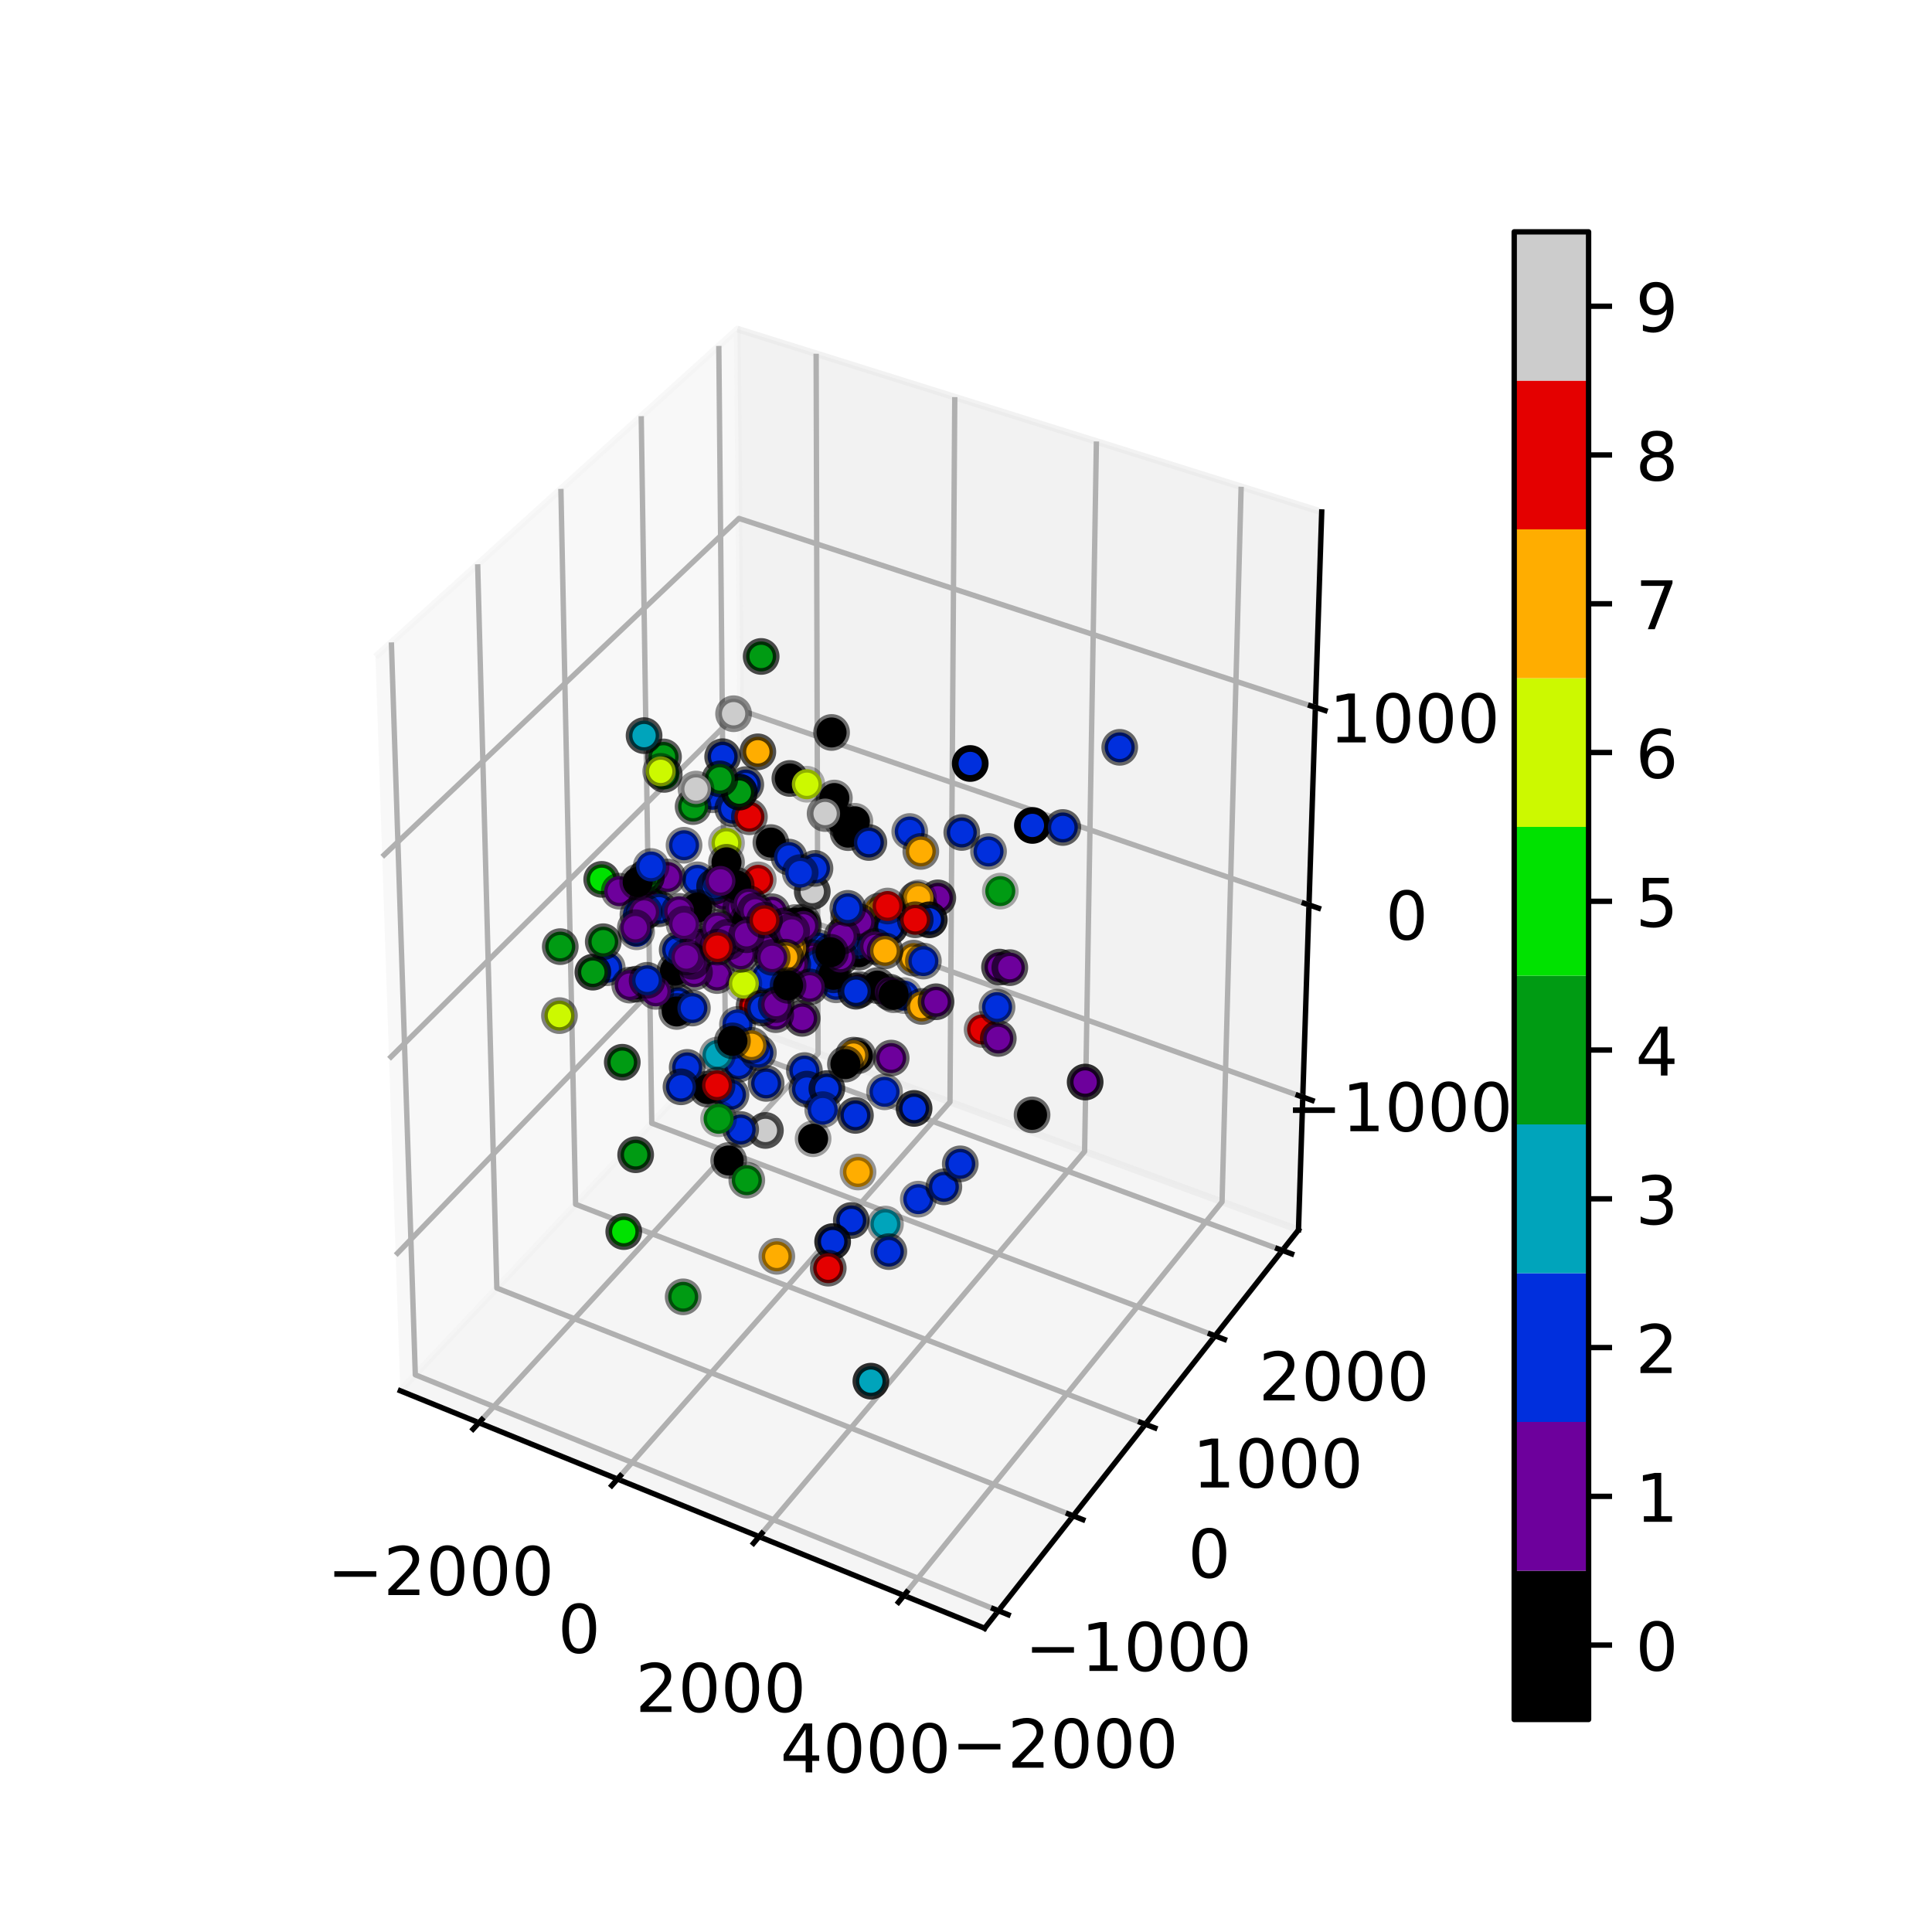 <?xml version="1.0" encoding="utf-8" standalone="no"?>
<!DOCTYPE svg PUBLIC "-//W3C//DTD SVG 1.1//EN"
  "http://www.w3.org/Graphics/SVG/1.1/DTD/svg11.dtd">
<!-- Created with matplotlib (https://matplotlib.org/) -->
<svg height="288pt" version="1.1" viewBox="0 0 288 288" width="288pt" xmlns="http://www.w3.org/2000/svg" xmlns:xlink="http://www.w3.org/1999/xlink">
 <defs>
  <style type="text/css">
*{stroke-linecap:butt;stroke-linejoin:round;}
  </style>
 </defs>
 <g id="figure_1">
  <g id="patch_1">
   <path d="M 0 288 
L 288 288 
L 288 0 
L 0 0 
z
" style="fill:#ffffff;"/>
  </g>
  <g id="patch_2">
   <path d="M 36 256.32 
L 214.56 256.32 
L 214.56 34.56 
L 36 34.56 
z
" style="fill:#ffffff;"/>
  </g>
  <g id="pane3d_1">
   <g id="patch_3">
    <path d="M 59.671 207.319 
L 110.776 152.948 
L 109.925 49.055 
L 55.971 97.906 
" style="fill:#f2f2f2;opacity:0.5;stroke:#f2f2f2;stroke-linejoin:miter;"/>
   </g>
  </g>
  <g id="pane3d_2">
   <g id="patch_4">
    <path d="M 110.776 152.948 
L 193.561 183.345 
L 197.024 76.319 
L 109.925 49.055 
" style="fill:#e6e6e6;opacity:0.5;stroke:#e6e6e6;stroke-linejoin:miter;"/>
   </g>
  </g>
  <g id="pane3d_3">
   <g id="patch_5">
    <path d="M 59.671 207.319 
L 146.772 242.721 
L 193.561 183.345 
L 110.776 152.948 
" style="fill:#ececec;opacity:0.5;stroke:#ececec;stroke-linejoin:miter;"/>
   </g>
  </g>
  <g id="axis3d_1">
   <g id="line2d_1">
    <path d="M 59.671 207.319 
L 146.772 242.721 
" style="fill:none;stroke:#000000;stroke-linecap:square;stroke-width:0.8;"/>
   </g>
   <g id="Line3DCollection_1">
    <path d="M 71.396 212.084 
L 121.952 157.052 
L 121.661 52.729 
" style="fill:none;stroke:#b0b0b0;stroke-width:0.8;"/>
    <path d="M 92.049 220.479 
L 141.614 164.271 
L 142.326 59.197 
" style="fill:none;stroke:#b0b0b0;stroke-width:0.8;"/>
    <path d="M 113.162 229.06 
L 161.682 171.64 
L 163.439 65.806 
" style="fill:none;stroke:#b0b0b0;stroke-width:0.8;"/>
    <path d="M 134.751 237.835 
L 182.168 179.162 
L 185.016 72.56 
" style="fill:none;stroke:#b0b0b0;stroke-width:0.8;"/>
   </g>
   <g id="xtick_1">
    <g id="line2d_2">
     <path d="M 71.831 211.61 
L 70.523 213.035 
" style="fill:none;stroke:#000000;stroke-linecap:square;stroke-width:0.8;"/>
    </g>
    <g id="text_1">
     <!-- −2000 -->
     <defs>
      <path d="M 10.594 35.5 
L 73.188 35.5 
L 73.188 27.203 
L 10.594 27.203 
z
" id="DejaVuSans-8722"/>
      <path d="M 19.188 8.297 
L 53.609 8.297 
L 53.609 0 
L 7.328 0 
L 7.328 8.297 
Q 12.938 14.109 22.625 23.891 
Q 32.328 33.688 34.812 36.531 
Q 39.547 41.844 41.422 45.531 
Q 43.312 49.219 43.312 52.781 
Q 43.312 58.594 39.234 62.25 
Q 35.156 65.922 28.609 65.922 
Q 23.969 65.922 18.812 64.312 
Q 13.672 62.703 7.812 59.422 
L 7.812 69.391 
Q 13.766 71.781 18.938 73 
Q 24.125 74.219 28.422 74.219 
Q 39.75 74.219 46.484 68.547 
Q 53.219 62.891 53.219 53.422 
Q 53.219 48.922 51.531 44.891 
Q 49.859 40.875 45.406 35.406 
Q 44.188 33.984 37.641 27.219 
Q 31.109 20.453 19.188 8.297 
z
" id="DejaVuSans-50"/>
      <path d="M 31.781 66.406 
Q 24.172 66.406 20.328 58.906 
Q 16.5 51.422 16.5 36.375 
Q 16.5 21.391 20.328 13.891 
Q 24.172 6.391 31.781 6.391 
Q 39.453 6.391 43.281 13.891 
Q 47.125 21.391 47.125 36.375 
Q 47.125 51.422 43.281 58.906 
Q 39.453 66.406 31.781 66.406 
z
M 31.781 74.219 
Q 44.047 74.219 50.516 64.516 
Q 56.984 54.828 56.984 36.375 
Q 56.984 17.969 50.516 8.266 
Q 44.047 -1.422 31.781 -1.422 
Q 19.531 -1.422 13.062 8.266 
Q 6.594 17.969 6.594 36.375 
Q 6.594 54.828 13.062 64.516 
Q 19.531 74.219 31.781 74.219 
z
" id="DejaVuSans-48"/>
     </defs>
     <g transform="translate(48.776 237.77)scale(0.1 -0.1)">
      <use xlink:href="#DejaVuSans-8722"/>
      <use x="83.789" xlink:href="#DejaVuSans-50"/>
      <use x="147.412" xlink:href="#DejaVuSans-48"/>
      <use x="211.035" xlink:href="#DejaVuSans-48"/>
      <use x="274.658" xlink:href="#DejaVuSans-48"/>
     </g>
    </g>
   </g>
   <g id="xtick_2">
    <g id="line2d_3">
     <path d="M 92.476 219.994 
L 91.192 221.45 
" style="fill:none;stroke:#000000;stroke-linecap:square;stroke-width:0.8;"/>
    </g>
    <g id="text_2">
     <!-- 0 -->
     <g transform="translate(83.159 246.388)scale(0.1 -0.1)">
      <use xlink:href="#DejaVuSans-48"/>
     </g>
    </g>
   </g>
   <g id="xtick_3">
    <g id="line2d_4">
     <path d="M 113.581 228.564 
L 112.323 230.053 
" style="fill:none;stroke:#000000;stroke-linecap:square;stroke-width:0.8;"/>
    </g>
    <g id="text_3">
     <!-- 2000 -->
     <g transform="translate(94.727 255.199)scale(0.1 -0.1)">
      <use xlink:href="#DejaVuSans-50"/>
      <use x="63.623" xlink:href="#DejaVuSans-48"/>
      <use x="127.246" xlink:href="#DejaVuSans-48"/>
      <use x="190.869" xlink:href="#DejaVuSans-48"/>
     </g>
    </g>
   </g>
   <g id="xtick_4">
    <g id="line2d_5">
     <path d="M 135.161 237.328 
L 133.93 238.851 
" style="fill:none;stroke:#000000;stroke-linecap:square;stroke-width:0.8;"/>
    </g>
    <g id="text_4">
     <!-- 4000 -->
     <defs>
      <path d="M 37.797 64.312 
L 12.891 25.391 
L 37.797 25.391 
z
M 35.203 72.906 
L 47.609 72.906 
L 47.609 25.391 
L 58.016 25.391 
L 58.016 17.188 
L 47.609 17.188 
L 47.609 0 
L 37.797 0 
L 37.797 17.188 
L 4.891 17.188 
L 4.891 26.703 
z
" id="DejaVuSans-52"/>
     </defs>
     <g transform="translate(116.316 264.21)scale(0.1 -0.1)">
      <use xlink:href="#DejaVuSans-52"/>
      <use x="63.623" xlink:href="#DejaVuSans-48"/>
      <use x="127.246" xlink:href="#DejaVuSans-48"/>
      <use x="190.869" xlink:href="#DejaVuSans-48"/>
     </g>
    </g>
   </g>
  </g>
  <g id="axis3d_2">
   <g id="line2d_6">
    <path d="M 193.561 183.345 
L 146.772 242.721 
" style="fill:none;stroke:#000000;stroke-linecap:square;stroke-width:0.8;"/>
   </g>
   <g id="Line3DCollection_2">
    <path d="M 58.342 95.759 
L 61.909 204.938 
L 148.827 240.112 
" style="fill:none;stroke:#b0b0b0;stroke-width:0.8;"/>
    <path d="M 71.205 84.112 
L 74.061 192.01 
L 159.978 225.962 
" style="fill:none;stroke:#b0b0b0;stroke-width:0.8;"/>
    <path d="M 83.612 72.879 
L 85.803 179.517 
L 170.736 212.31 
" style="fill:none;stroke:#b0b0b0;stroke-width:0.8;"/>
    <path d="M 95.587 62.037 
L 97.156 167.438 
L 181.122 199.13 
" style="fill:none;stroke:#b0b0b0;stroke-width:0.8;"/>
    <path d="M 107.152 51.566 
L 108.14 155.753 
L 191.155 186.398 
" style="fill:none;stroke:#b0b0b0;stroke-width:0.8;"/>
   </g>
   <g id="xtick_5">
    <g id="line2d_7">
     <path d="M 148.1 239.818 
L 150.284 240.702 
" style="fill:none;stroke:#000000;stroke-linecap:square;stroke-width:0.8;"/>
    </g>
    <g id="text_5">
     <!-- −2000 -->
     <g transform="translate(141.814 263.507)scale(0.1 -0.1)">
      <use xlink:href="#DejaVuSans-8722"/>
      <use x="83.789" xlink:href="#DejaVuSans-50"/>
      <use x="147.412" xlink:href="#DejaVuSans-48"/>
      <use x="211.035" xlink:href="#DejaVuSans-48"/>
      <use x="274.658" xlink:href="#DejaVuSans-48"/>
     </g>
    </g>
   </g>
   <g id="xtick_6">
    <g id="line2d_8">
     <path d="M 159.26 225.678 
L 161.417 226.53 
" style="fill:none;stroke:#000000;stroke-linecap:square;stroke-width:0.8;"/>
    </g>
    <g id="text_6">
     <!-- −1000 -->
     <defs>
      <path d="M 12.406 8.297 
L 28.516 8.297 
L 28.516 63.922 
L 10.984 60.406 
L 10.984 69.391 
L 28.422 72.906 
L 38.281 72.906 
L 38.281 8.297 
L 54.391 8.297 
L 54.391 0 
L 12.406 0 
z
" id="DejaVuSans-49"/>
     </defs>
     <g transform="translate(152.779 249.085)scale(0.1 -0.1)">
      <use xlink:href="#DejaVuSans-8722"/>
      <use x="83.789" xlink:href="#DejaVuSans-49"/>
      <use x="147.412" xlink:href="#DejaVuSans-48"/>
      <use x="211.035" xlink:href="#DejaVuSans-48"/>
      <use x="274.658" xlink:href="#DejaVuSans-48"/>
     </g>
    </g>
   </g>
   <g id="xtick_7">
    <g id="line2d_9">
     <path d="M 170.026 212.035 
L 172.157 212.858 
" style="fill:none;stroke:#000000;stroke-linecap:square;stroke-width:0.8;"/>
    </g>
    <g id="text_7">
     <!-- 0 -->
     <g transform="translate(177.092 235.17)scale(0.1 -0.1)">
      <use xlink:href="#DejaVuSans-48"/>
     </g>
    </g>
   </g>
   <g id="xtick_8">
    <g id="line2d_10">
     <path d="M 180.421 198.865 
L 182.526 199.659 
" style="fill:none;stroke:#000000;stroke-linecap:square;stroke-width:0.8;"/>
    </g>
    <g id="text_8">
     <!-- 1000 -->
     <g transform="translate(177.761 221.736)scale(0.1 -0.1)">
      <use xlink:href="#DejaVuSans-49"/>
      <use x="63.623" xlink:href="#DejaVuSans-48"/>
      <use x="127.246" xlink:href="#DejaVuSans-48"/>
      <use x="190.869" xlink:href="#DejaVuSans-48"/>
     </g>
    </g>
   </g>
   <g id="xtick_9">
    <g id="line2d_11">
     <path d="M 190.462 186.142 
L 192.542 186.91 
" style="fill:none;stroke:#000000;stroke-linecap:square;stroke-width:0.8;"/>
    </g>
    <g id="text_9">
     <!-- 2000 -->
     <g transform="translate(187.627 208.759)scale(0.1 -0.1)">
      <use xlink:href="#DejaVuSans-50"/>
      <use x="63.623" xlink:href="#DejaVuSans-48"/>
      <use x="127.246" xlink:href="#DejaVuSans-48"/>
      <use x="190.869" xlink:href="#DejaVuSans-48"/>
     </g>
    </g>
   </g>
  </g>
  <g id="axis3d_3">
   <g id="line2d_12">
    <path d="M 193.561 183.345 
L 197.024 76.319 
" style="fill:none;stroke:#000000;stroke-linecap:square;stroke-width:0.8;"/>
   </g>
   <g id="Line3DCollection_3">
    <path d="M 194.202 163.535 
L 110.618 133.684 
L 58.987 187.096 
" style="fill:none;stroke:#b0b0b0;stroke-width:0.8;"/>
    <path d="M 195.129 134.893 
L 110.39 105.859 
L 57.997 157.833 
" style="fill:none;stroke:#b0b0b0;stroke-width:0.8;"/>
    <path d="M 196.082 105.441 
L 110.156 77.28 
L 56.979 127.715 
" style="fill:none;stroke:#b0b0b0;stroke-width:0.8;"/>
   </g>
   <g id="xtick_10">
    <g id="line2d_13">
     <path d="M 193.504 163.286 
L 195.599 164.034 
" style="fill:none;stroke:#000000;stroke-linecap:square;stroke-width:0.8;"/>
    </g>
    <g id="text_10">
     <!-- −1000 -->
     <g transform="translate(191.675 168.627)scale(0.1 -0.1)">
      <use xlink:href="#DejaVuSans-8722"/>
      <use x="83.789" xlink:href="#DejaVuSans-49"/>
      <use x="147.412" xlink:href="#DejaVuSans-48"/>
      <use x="211.035" xlink:href="#DejaVuSans-48"/>
      <use x="274.658" xlink:href="#DejaVuSans-48"/>
     </g>
    </g>
   </g>
   <g id="xtick_11">
    <g id="line2d_14">
     <path d="M 194.421 134.651 
L 196.546 135.379 
" style="fill:none;stroke:#000000;stroke-linecap:square;stroke-width:0.8;"/>
    </g>
    <g id="text_11">
     <!-- 0 -->
     <g transform="translate(206.532 140.052)scale(0.1 -0.1)">
      <use xlink:href="#DejaVuSans-48"/>
     </g>
    </g>
   </g>
   <g id="xtick_12">
    <g id="line2d_15">
     <path d="M 195.364 105.206 
L 197.519 105.912 
" style="fill:none;stroke:#000000;stroke-linecap:square;stroke-width:0.8;"/>
    </g>
    <g id="text_12">
     <!-- 1000 -->
     <g transform="translate(198.143 110.672)scale(0.1 -0.1)">
      <use xlink:href="#DejaVuSans-49"/>
      <use x="63.623" xlink:href="#DejaVuSans-48"/>
      <use x="127.246" xlink:href="#DejaVuSans-48"/>
      <use x="190.869" xlink:href="#DejaVuSans-48"/>
     </g>
    </g>
   </g>
  </g>
  <g id="axes_1">
   <g id="Path3DCollection_1">
    <defs>
     <path d="M 0 2.236 
C 0.593 2.236 1.162 2 1.581 1.581 
C 2 1.162 2.236 0.593 2.236 0 
C 2.236 -0.593 2 -1.162 1.581 -1.581 
C 1.162 -2 0.593 -2.236 0 -2.236 
C -0.593 -2.236 -1.162 -2 -1.581 -1.581 
C -2 -1.162 -2.236 -0.593 -2.236 0 
C -2.236 0.593 -2 1.162 -1.581 1.581 
C -1.162 2 -0.593 2.236 0 2.236 
z
" id="C0_0_bab36d3954"/>
    </defs>
    <g clip-path="url(#p48685fbf05)">
     <use style="fill:#6d009c;stroke:#000000;stroke-opacity:0.536;" x="109.7" xlink:href="#C0_0_bab36d3954" y="140.026"/>
    </g>
    <g clip-path="url(#p48685fbf05)">
     <use style="fill:#002fdd;stroke:#000000;stroke-opacity:0.59;" x="101.078" xlink:href="#C0_0_bab36d3954" y="149.429"/>
    </g>
    <g clip-path="url(#p48685fbf05)">
     <use style="fill:#002fdd;stroke:#000000;stroke-opacity:0.467;" x="115.61" xlink:href="#C0_0_bab36d3954" y="138.383"/>
    </g>
    <g clip-path="url(#p48685fbf05)">
     <use style="fill:#002fdd;stroke:#000000;stroke-opacity:0.471;" x="106.219" xlink:href="#C0_0_bab36d3954" y="118.473"/>
    </g>
    <g clip-path="url(#p48685fbf05)">
     <use style="stroke:#000000;stroke-opacity:0.534;" x="119.679" xlink:href="#C0_0_bab36d3954" y="137.472"/>
    </g>
    <g clip-path="url(#p48685fbf05)">
     <use style="fill:#e40000;stroke:#000000;stroke-opacity:0.413;" x="113.03" xlink:href="#C0_0_bab36d3954" y="131.159"/>
    </g>
    <g clip-path="url(#p48685fbf05)">
     <use style="fill:#6d009c;stroke:#000000;stroke-opacity:0.691;" x="148.997" xlink:href="#C0_0_bab36d3954" y="144.164"/>
    </g>
    <g clip-path="url(#p48685fbf05)">
     <use style="fill:#002fdd;stroke:#000000;stroke-opacity:0.55;" x="110.121" xlink:href="#C0_0_bab36d3954" y="158.645"/>
    </g>
    <g clip-path="url(#p48685fbf05)">
     <use style="fill:#00e200;stroke:#000000;stroke-opacity:0.682;" x="89.694" xlink:href="#C0_0_bab36d3954" y="131.086"/>
    </g>
    <g clip-path="url(#p48685fbf05)">
     <use style="fill:#cccccc;stroke:#000000;stroke-opacity:0.44;" x="109.354" xlink:href="#C0_0_bab36d3954" y="106.395"/>
    </g>
    <g clip-path="url(#p48685fbf05)">
     <use style="fill:#002fdd;stroke:#000000;stroke-opacity:0.423;" x="94.897" xlink:href="#C0_0_bab36d3954" y="138.902"/>
    </g>
    <g clip-path="url(#p48685fbf05)">
     <use style="fill:#002fdd;stroke:#000000;stroke-opacity:0.46;" x="103.965" xlink:href="#C0_0_bab36d3954" y="131.153"/>
    </g>
    <g clip-path="url(#p48685fbf05)">
     <use style="stroke:#000000;stroke-opacity:0.54;" x="127.885" xlink:href="#C0_0_bab36d3954" y="157.371"/>
    </g>
    <g clip-path="url(#p48685fbf05)">
     <use style="fill:#cccccc;stroke:#000000;stroke-opacity:0.671;" x="114.098" xlink:href="#C0_0_bab36d3954" y="168.513"/>
    </g>
    <g clip-path="url(#p48685fbf05)">
     <use style="fill:#002fdd;stroke:#000000;stroke-opacity:0.567;" x="114.208" xlink:href="#C0_0_bab36d3954" y="161.5"/>
    </g>
    <g clip-path="url(#p48685fbf05)">
     <use style="fill:#009b13;stroke:#000000;stroke-opacity:0.628;" x="98.909" xlink:href="#C0_0_bab36d3954" y="112.833"/>
    </g>
    <g clip-path="url(#p48685fbf05)">
     <use style="fill:#002fdd;stroke:#000000;stroke-opacity:0.465;" x="116.058" xlink:href="#C0_0_bab36d3954" y="146.322"/>
    </g>
    <g clip-path="url(#p48685fbf05)">
     <use style="stroke:#000000;stroke-opacity:0.49;" x="118.537" xlink:href="#C0_0_bab36d3954" y="137.523"/>
    </g>
    <g clip-path="url(#p48685fbf05)">
     <use style="fill:#6d009c;stroke:#000000;stroke-opacity:0.53;" x="106.897" xlink:href="#C0_0_bab36d3954" y="145.427"/>
    </g>
    <g clip-path="url(#p48685fbf05)">
     <use style="fill:#6d009c;stroke:#000000;stroke-opacity:0.527;" x="116.035" xlink:href="#C0_0_bab36d3954" y="140.141"/>
    </g>
    <g clip-path="url(#p48685fbf05)">
     <use style="stroke:#000000;stroke-opacity:0.516;" x="108.623" xlink:href="#C0_0_bab36d3954" y="172.99"/>
    </g>
    <g clip-path="url(#p48685fbf05)">
     <use style="fill:#002fdd;stroke:#000000;stroke-opacity:0.574;" x="109.231" xlink:href="#C0_0_bab36d3954" y="120.541"/>
    </g>
    <g clip-path="url(#p48685fbf05)">
     <use style="fill:#6d009c;stroke:#000000;stroke-opacity:0.686;" x="139.799" xlink:href="#C0_0_bab36d3954" y="133.842"/>
    </g>
    <g clip-path="url(#p48685fbf05)">
     <use style="fill:#cccccc;stroke:#000000;stroke-opacity:0.711;" x="121.083" xlink:href="#C0_0_bab36d3954" y="132.903"/>
    </g>
    <g clip-path="url(#p48685fbf05)">
     <use style="stroke:#000000;stroke-opacity:0.593;" x="105.457" xlink:href="#C0_0_bab36d3954" y="162.344"/>
    </g>
    <g clip-path="url(#p48685fbf05)">
     <use style="fill:#00a4bb;stroke:#000000;stroke-opacity:0.393;" x="106.957" xlink:href="#C0_0_bab36d3954" y="157.266"/>
    </g>
    <g clip-path="url(#p48685fbf05)">
     <use style="fill:#009b13;stroke:#000000;stroke-opacity:0.588;" x="96.832" xlink:href="#C0_0_bab36d3954" y="134.177"/>
    </g>
    <g clip-path="url(#p48685fbf05)">
     <use style="fill:#009b13;stroke:#000000;stroke-opacity:0.711;" x="94.757" xlink:href="#C0_0_bab36d3954" y="172.135"/>
    </g>
    <g clip-path="url(#p48685fbf05)">
     <use style="fill:#002fdd;stroke:#000000;stroke-opacity:0.492;" x="121.919" xlink:href="#C0_0_bab36d3954" y="141.238"/>
    </g>
    <g clip-path="url(#p48685fbf05)">
     <use style="fill:#009b13;stroke:#000000;stroke-opacity:0.651;" x="99.014" xlink:href="#C0_0_bab36d3954" y="115.438"/>
    </g>
    <g clip-path="url(#p48685fbf05)">
     <use style="fill:#ffad00;stroke:#000000;stroke-opacity:0.547;" x="131.046" xlink:href="#C0_0_bab36d3954" y="135.811"/>
    </g>
    <g clip-path="url(#p48685fbf05)">
     <use style="fill:#002fdd;stroke:#000000;stroke-opacity:0.553;" x="108.967" xlink:href="#C0_0_bab36d3954" y="163.177"/>
    </g>
    <g clip-path="url(#p48685fbf05)">
     <use style="fill:#cccccc;stroke:#000000;stroke-opacity:0.409;" x="107.412" xlink:href="#C0_0_bab36d3954" y="138.635"/>
    </g>
    <g clip-path="url(#p48685fbf05)">
     <use style="stroke:#000000;stroke-opacity:0.603;" x="126.178" xlink:href="#C0_0_bab36d3954" y="138.824"/>
    </g>
    <g clip-path="url(#p48685fbf05)">
     <use style="fill:#6d009c;stroke:#000000;stroke-opacity:0.525;" x="107.908" xlink:href="#C0_0_bab36d3954" y="133.354"/>
    </g>
    <g clip-path="url(#p48685fbf05)">
     <use style="fill:#6d009c;stroke:#000000;stroke-opacity:0.577;" x="132.845" xlink:href="#C0_0_bab36d3954" y="157.728"/>
    </g>
    <g clip-path="url(#p48685fbf05)">
     <use style="fill:#ffad00;stroke:#000000;stroke-opacity:0.599;" x="136.583" xlink:href="#C0_0_bab36d3954" y="134.092"/>
    </g>
    <g clip-path="url(#p48685fbf05)">
     <use style="fill:#e40000;stroke:#000000;stroke-opacity:0.588;" x="112.417" xlink:href="#C0_0_bab36d3954" y="149.911"/>
    </g>
    <g clip-path="url(#p48685fbf05)">
     <use style="fill:#002fdd;stroke:#000000;stroke-opacity:0.37;" x="134.776" xlink:href="#C0_0_bab36d3954" y="148.41"/>
    </g>
    <g clip-path="url(#p48685fbf05)">
     <use style="fill:#e40000;stroke:#000000;stroke-opacity:0.447;" x="146.404" xlink:href="#C0_0_bab36d3954" y="153.46"/>
    </g>
    <g clip-path="url(#p48685fbf05)">
     <use style="fill:#6d009c;stroke:#000000;stroke-opacity:0.577;" x="121.045" xlink:href="#C0_0_bab36d3954" y="142.762"/>
    </g>
    <g clip-path="url(#p48685fbf05)">
     <use style="fill:#6d009c;stroke:#000000;stroke-opacity:0.535;" x="110.424" xlink:href="#C0_0_bab36d3954" y="135.357"/>
    </g>
    <g clip-path="url(#p48685fbf05)">
     <use style="fill:#002fdd;stroke:#000000;stroke-opacity:0.518;" x="122.089" xlink:href="#C0_0_bab36d3954" y="163.295"/>
    </g>
    <g clip-path="url(#p48685fbf05)">
     <use style="fill:#6d009c;stroke:#000000;stroke-opacity:0.537;" x="121.034" xlink:href="#C0_0_bab36d3954" y="144.643"/>
    </g>
    <g clip-path="url(#p48685fbf05)">
     <use style="fill:#6d009c;stroke:#000000;stroke-opacity:0.647;" x="119.58" xlink:href="#C0_0_bab36d3954" y="151.803"/>
    </g>
    <g clip-path="url(#p48685fbf05)">
     <use style="fill:#002fdd;stroke:#000000;stroke-opacity:0.677;" x="106.524" xlink:href="#C0_0_bab36d3954" y="132.134"/>
    </g>
    <g clip-path="url(#p48685fbf05)">
     <use style="fill:#6d009c;stroke:#000000;stroke-opacity:0.577;" x="128.09" xlink:href="#C0_0_bab36d3954" y="147.509"/>
    </g>
    <g clip-path="url(#p48685fbf05)">
     <use style="fill:#6d009c;stroke:#000000;stroke-opacity:0.549;" x="115.641" xlink:href="#C0_0_bab36d3954" y="151.256"/>
    </g>
    <g clip-path="url(#p48685fbf05)">
     <use style="fill:#00e200;stroke:#000000;stroke-opacity:0.726;" x="92.983" xlink:href="#C0_0_bab36d3954" y="183.591"/>
    </g>
    <g clip-path="url(#p48685fbf05)">
     <use style="stroke:#000000;stroke-opacity:0.486;" x="111.379" xlink:href="#C0_0_bab36d3954" y="137.308"/>
    </g>
    <g clip-path="url(#p48685fbf05)">
     <use style="fill:#6d009c;stroke:#000000;stroke-opacity:0.484;" x="92.311" xlink:href="#C0_0_bab36d3954" y="132.846"/>
    </g>
    <g clip-path="url(#p48685fbf05)">
     <use style="fill:#e40000;stroke:#000000;stroke-opacity:0.542;" x="111.713" xlink:href="#C0_0_bab36d3954" y="121.756"/>
    </g>
    <g clip-path="url(#p48685fbf05)">
     <use style="fill:#002fdd;stroke:#000000;stroke-opacity:0.682;" x="126.902" xlink:href="#C0_0_bab36d3954" y="181.936"/>
    </g>
    <g clip-path="url(#p48685fbf05)">
     <use style="fill:#002fdd;stroke:#000000;stroke-opacity:0.473;" x="90.522" xlink:href="#C0_0_bab36d3954" y="144.257"/>
    </g>
    <g clip-path="url(#p48685fbf05)">
     <use style="stroke:#000000;stroke-opacity:0.507;" x="100.881" xlink:href="#C0_0_bab36d3954" y="150.778"/>
    </g>
    <g clip-path="url(#p48685fbf05)">
     <use style="fill:#6d009c;stroke:#000000;stroke-opacity:0.573;" x="123.938" xlink:href="#C0_0_bab36d3954" y="145.104"/>
    </g>
    <g clip-path="url(#p48685fbf05)">
     <use style="stroke:#000000;stroke-opacity:0.591;" x="109.74" xlink:href="#C0_0_bab36d3954" y="131.957"/>
    </g>
    <g clip-path="url(#p48685fbf05)">
     <use style="fill:#ffad00;stroke:#000000;stroke-opacity:0.548;" x="137.409" xlink:href="#C0_0_bab36d3954" y="150.03"/>
    </g>
    <g clip-path="url(#p48685fbf05)">
     <use style="fill:#002fdd;stroke:#000000;stroke-opacity:0.548;" x="119.909" xlink:href="#C0_0_bab36d3954" y="159.588"/>
    </g>
    <g clip-path="url(#p48685fbf05)">
     <use style="fill:#ffad00;stroke:#000000;stroke-opacity:0.535;" x="126.505" xlink:href="#C0_0_bab36d3954" y="136.775"/>
    </g>
    <g clip-path="url(#p48685fbf05)">
     <use style="stroke:#000000;stroke-opacity:0.573;" x="130.782" xlink:href="#C0_0_bab36d3954" y="146.92"/>
    </g>
    <g clip-path="url(#p48685fbf05)">
     <use style="fill:#ccf900;stroke:#000000;stroke-opacity:0.335;" x="108.299" xlink:href="#C0_0_bab36d3954" y="125.667"/>
    </g>
    <g clip-path="url(#p48685fbf05)">
     <use style="stroke:#000000;stroke-opacity:0.567;" x="100.615" xlink:href="#C0_0_bab36d3954" y="144.687"/>
    </g>
    <g clip-path="url(#p48685fbf05)">
     <use style="fill:#002fdd;stroke:#000000;stroke-opacity:0.678;" x="107.725" xlink:href="#C0_0_bab36d3954" y="112.799"/>
    </g>
    <g clip-path="url(#p48685fbf05)">
     <use style="stroke:#000000;stroke-opacity:0.566;" x="114.917" xlink:href="#C0_0_bab36d3954" y="125.602"/>
    </g>
    <g clip-path="url(#p48685fbf05)">
     <use style="fill:#6d009c;stroke:#000000;stroke-opacity:0.574;" x="115.078" xlink:href="#C0_0_bab36d3954" y="135.909"/>
    </g>
    <g clip-path="url(#p48685fbf05)">
     <use style="fill:#002fdd;stroke:#000000;stroke-opacity:0.557;" x="126.512" xlink:href="#C0_0_bab36d3954" y="123.389"/>
    </g>
    <g clip-path="url(#p48685fbf05)">
     <use style="fill:#ffad00;stroke:#000000;stroke-opacity:0.618;" x="137.157" xlink:href="#C0_0_bab36d3954" y="135.438"/>
    </g>
    <g clip-path="url(#p48685fbf05)">
     <use style="fill:#002fdd;stroke:#000000;stroke-opacity:0.582;" x="100.946" xlink:href="#C0_0_bab36d3954" y="141.587"/>
    </g>
    <g clip-path="url(#p48685fbf05)">
     <use style="stroke:#000000;stroke-opacity:0.548;" x="116.59" xlink:href="#C0_0_bab36d3954" y="147.057"/>
    </g>
    <g clip-path="url(#p48685fbf05)">
     <use style="fill:#009b13;stroke:#000000;stroke-opacity:0.321;" x="149.113" xlink:href="#C0_0_bab36d3954" y="132.837"/>
    </g>
    <g clip-path="url(#p48685fbf05)">
     <use style="fill:#6d009c;stroke:#000000;stroke-opacity:0.671;" x="139.54" xlink:href="#C0_0_bab36d3954" y="149.329"/>
    </g>
    <g clip-path="url(#p48685fbf05)">
     <use style="stroke:#000000;stroke-opacity:0.548;" x="123.961" xlink:href="#C0_0_bab36d3954" y="109.187"/>
    </g>
    <g clip-path="url(#p48685fbf05)">
     <use style="fill:#009b13;stroke:#000000;stroke-opacity:0.604;" x="83.519" xlink:href="#C0_0_bab36d3954" y="141.113"/>
    </g>
    <g clip-path="url(#p48685fbf05)">
     <use style="fill:#6d009c;stroke:#000000;stroke-opacity:0.564;" x="116.205" xlink:href="#C0_0_bab36d3954" y="140.841"/>
    </g>
    <g clip-path="url(#p48685fbf05)">
     <use style="fill:#002fdd;stroke:#000000;stroke-opacity:0.496;" x="114.342" xlink:href="#C0_0_bab36d3954" y="145.64"/>
    </g>
    <g clip-path="url(#p48685fbf05)">
     <use style="fill:#6d009c;stroke:#000000;stroke-opacity:0.489;" x="104.015" xlink:href="#C0_0_bab36d3954" y="140.675"/>
    </g>
    <g clip-path="url(#p48685fbf05)">
     <use style="fill:#002fdd;stroke:#000000;stroke-opacity:0.479;" x="147.357" xlink:href="#C0_0_bab36d3954" y="126.93"/>
    </g>
    <g clip-path="url(#p48685fbf05)">
     <use style="stroke:#000000;stroke-opacity:0.517;" x="103.937" xlink:href="#C0_0_bab36d3954" y="135.291"/>
    </g>
    <g clip-path="url(#p48685fbf05)">
     <use style="fill:#6d009c;stroke:#000000;stroke-opacity:0.606;" x="132.641" xlink:href="#C0_0_bab36d3954" y="147.909"/>
    </g>
    <g clip-path="url(#p48685fbf05)">
     <use style="fill:#002fdd;stroke:#000000;" x="153.899" xlink:href="#C0_0_bab36d3954" y="123.046"/>
    </g>
    <g clip-path="url(#p48685fbf05)">
     <use style="fill:#6d009c;stroke:#000000;stroke-opacity:0.582;" x="118.493" xlink:href="#C0_0_bab36d3954" y="143.867"/>
    </g>
    <g clip-path="url(#p48685fbf05)">
     <use style="fill:#6d009c;stroke:#000000;stroke-opacity:0.489;" x="112.397" xlink:href="#C0_0_bab36d3954" y="139.677"/>
    </g>
    <g clip-path="url(#p48685fbf05)">
     <use style="fill:#002fdd;stroke:#000000;stroke-opacity:0.562;" x="120.292" xlink:href="#C0_0_bab36d3954" y="162.352"/>
    </g>
    <g clip-path="url(#p48685fbf05)">
     <use style="fill:#002fdd;stroke:#000000;stroke-opacity:0.706;" x="123.261" xlink:href="#C0_0_bab36d3954" y="162.27"/>
    </g>
    <g clip-path="url(#p48685fbf05)">
     <use style="fill:#6d009c;stroke:#000000;stroke-opacity:0.609;" x="148.813" xlink:href="#C0_0_bab36d3954" y="154.803"/>
    </g>
    <g clip-path="url(#p48685fbf05)">
     <use style="fill:#ffad00;stroke:#000000;stroke-opacity:0.447;" x="115.799" xlink:href="#C0_0_bab36d3954" y="187.277"/>
    </g>
    <g clip-path="url(#p48685fbf05)">
     <use style="fill:#002fdd;stroke:#000000;stroke-opacity:0.612;" x="158.433" xlink:href="#C0_0_bab36d3954" y="123.353"/>
    </g>
    <g clip-path="url(#p48685fbf05)">
     <use style="fill:#6d009c;stroke:#000000;stroke-opacity:0.539;" x="111.609" xlink:href="#C0_0_bab36d3954" y="134.693"/>
    </g>
    <g clip-path="url(#p48685fbf05)">
     <use style="fill:#ccf900;stroke:#000000;stroke-opacity:0.3;" x="110.888" xlink:href="#C0_0_bab36d3954" y="146.633"/>
    </g>
    <g clip-path="url(#p48685fbf05)">
     <use style="fill:#6d009c;stroke:#000000;stroke-opacity:0.801;" x="161.762" xlink:href="#C0_0_bab36d3954" y="161.299"/>
    </g>
    <g clip-path="url(#p48685fbf05)">
     <use style="fill:#002fdd;stroke:#000000;stroke-opacity:0.431;" x="136.889" xlink:href="#C0_0_bab36d3954" y="178.755"/>
    </g>
    <g clip-path="url(#p48685fbf05)">
     <use style="stroke:#000000;stroke-opacity:0.598;" x="128.04" xlink:href="#C0_0_bab36d3954" y="141.947"/>
    </g>
    <g clip-path="url(#p48685fbf05)">
     <use style="fill:#002fdd;stroke:#000000;stroke-opacity:0.466;" x="124.643" xlink:href="#C0_0_bab36d3954" y="146.806"/>
    </g>
    <g clip-path="url(#p48685fbf05)">
     <use style="fill:#002fdd;stroke:#000000;stroke-opacity:0.563;" x="140.701" xlink:href="#C0_0_bab36d3954" y="176.917"/>
    </g>
    <g clip-path="url(#p48685fbf05)">
     <use style="fill:#002fdd;stroke:#000000;stroke-opacity:0.56;" x="102.439" xlink:href="#C0_0_bab36d3954" y="159.113"/>
    </g>
    <g clip-path="url(#p48685fbf05)">
     <use style="stroke:#000000;stroke-opacity:0.384;" x="125.503" xlink:href="#C0_0_bab36d3954" y="122.28"/>
    </g>
    <g clip-path="url(#p48685fbf05)">
     <use style="fill:#ffad00;stroke:#000000;stroke-opacity:0.674;" x="112.969" xlink:href="#C0_0_bab36d3954" y="112.073"/>
    </g>
    <g clip-path="url(#p48685fbf05)">
     <use style="fill:#6d009c;stroke:#000000;stroke-opacity:0.523;" x="96.497" xlink:href="#C0_0_bab36d3954" y="135.665"/>
    </g>
    <g clip-path="url(#p48685fbf05)">
     <use style="fill:#002fdd;stroke:#000000;stroke-opacity:0.515;" x="113.052" xlink:href="#C0_0_bab36d3954" y="156.92"/>
    </g>
    <g clip-path="url(#p48685fbf05)">
     <use style="fill:#002fdd;stroke:#000000;stroke-opacity:0.559;" x="117.611" xlink:href="#C0_0_bab36d3954" y="127.766"/>
    </g>
    <g clip-path="url(#p48685fbf05)">
     <use style="fill:#002fdd;stroke:#000000;stroke-opacity:0.569;" x="127.915" xlink:href="#C0_0_bab36d3954" y="140.703"/>
    </g>
    <g clip-path="url(#p48685fbf05)">
     <use style="fill:#6d009c;stroke:#000000;stroke-opacity:0.488;" x="106.322" xlink:href="#C0_0_bab36d3954" y="140.502"/>
    </g>
    <g clip-path="url(#p48685fbf05)">
     <use style="fill:#002fdd;stroke:#000000;stroke-opacity:0.584;" x="110.413" xlink:href="#C0_0_bab36d3954" y="168.373"/>
    </g>
    <g clip-path="url(#p48685fbf05)">
     <use style="fill:#ccf900;stroke:#000000;stroke-opacity:0.433;" x="98.491" xlink:href="#C0_0_bab36d3954" y="114.985"/>
    </g>
    <g clip-path="url(#p48685fbf05)">
     <use style="fill:#6d009c;stroke:#000000;stroke-opacity:0.537;" x="113.688" xlink:href="#C0_0_bab36d3954" y="140.939"/>
    </g>
    <g clip-path="url(#p48685fbf05)">
     <use style="fill:#ffad00;stroke:#000000;stroke-opacity:0.393;" x="136.922" xlink:href="#C0_0_bab36d3954" y="133.852"/>
    </g>
    <g clip-path="url(#p48685fbf05)">
     <use style="fill:#6d009c;stroke:#000000;stroke-opacity:0.529;" x="99.516" xlink:href="#C0_0_bab36d3954" y="130.734"/>
    </g>
    <g clip-path="url(#p48685fbf05)">
     <use style="stroke:#000000;stroke-opacity:0.461;" x="124.376" xlink:href="#C0_0_bab36d3954" y="118.961"/>
    </g>
    <g clip-path="url(#p48685fbf05)">
     <use style="fill:#002fdd;stroke:#000000;stroke-opacity:0.576;" x="121.488" xlink:href="#C0_0_bab36d3954" y="129.451"/>
    </g>
    <g clip-path="url(#p48685fbf05)">
     <use style="fill:#6d009c;stroke:#000000;stroke-opacity:0.563;" x="118.419" xlink:href="#C0_0_bab36d3954" y="139.597"/>
    </g>
    <g clip-path="url(#p48685fbf05)">
     <use style="fill:#002fdd;stroke:#000000;stroke-opacity:0.554;" x="143.145" xlink:href="#C0_0_bab36d3954" y="173.493"/>
    </g>
    <g clip-path="url(#p48685fbf05)">
     <use style="stroke:#000000;stroke-opacity:0.398;" x="127.435" xlink:href="#C0_0_bab36d3954" y="122.427"/>
    </g>
    <g clip-path="url(#p48685fbf05)">
     <use style="fill:#002fdd;stroke:#000000;stroke-opacity:0.839;" x="138.533" xlink:href="#C0_0_bab36d3954" y="137.114"/>
    </g>
    <g clip-path="url(#p48685fbf05)">
     <use style="fill:#002fdd;stroke:#000000;stroke-opacity:0.594;" x="111.172" xlink:href="#C0_0_bab36d3954" y="116.958"/>
    </g>
    <g clip-path="url(#p48685fbf05)">
     <use style="fill:#6d009c;stroke:#000000;stroke-opacity:0.485;" x="96.376" xlink:href="#C0_0_bab36d3954" y="134.75"/>
    </g>
    <g clip-path="url(#p48685fbf05)">
     <use style="fill:#002fdd;stroke:#000000;stroke-opacity:0.603;" x="98.261" xlink:href="#C0_0_bab36d3954" y="135.464"/>
    </g>
    <g clip-path="url(#p48685fbf05)">
     <use style="stroke:#000000;stroke-opacity:0.592;" x="126.429" xlink:href="#C0_0_bab36d3954" y="124.12"/>
    </g>
    <g clip-path="url(#p48685fbf05)">
     <use style="stroke:#000000;stroke-opacity:0.63;" x="94.86" xlink:href="#C0_0_bab36d3954" y="146.705"/>
    </g>
    <g clip-path="url(#p48685fbf05)">
     <use style="fill:#6d009c;stroke:#000000;stroke-opacity:0.528;" x="103.526" xlink:href="#C0_0_bab36d3954" y="144.924"/>
    </g>
    <g clip-path="url(#p48685fbf05)">
     <use style="fill:#002fdd;stroke:#000000;stroke-opacity:0.988;" x="144.629" xlink:href="#C0_0_bab36d3954" y="113.812"/>
    </g>
    <g clip-path="url(#p48685fbf05)">
     <use style="fill:#6d009c;stroke:#000000;stroke-opacity:0.576;" x="119.774" xlink:href="#C0_0_bab36d3954" y="138.025"/>
    </g>
    <g clip-path="url(#p48685fbf05)">
     <use style="fill:#002fdd;stroke:#000000;stroke-opacity:0.469;" x="121.939" xlink:href="#C0_0_bab36d3954" y="143.779"/>
    </g>
    <g clip-path="url(#p48685fbf05)">
     <use style="fill:#ffad00;stroke:#000000;stroke-opacity:0.533;" x="136.185" xlink:href="#C0_0_bab36d3954" y="142.828"/>
    </g>
    <g clip-path="url(#p48685fbf05)">
     <use style="fill:#6d009c;stroke:#000000;stroke-opacity:0.623;" x="116.991" xlink:href="#C0_0_bab36d3954" y="138.002"/>
    </g>
    <g clip-path="url(#p48685fbf05)">
     <use style="fill:#6d009c;stroke:#000000;stroke-opacity:0.556;" x="103.203" xlink:href="#C0_0_bab36d3954" y="143.303"/>
    </g>
    <g clip-path="url(#p48685fbf05)">
     <use style="fill:#009b13;stroke:#000000;stroke-opacity:0.46;" x="111.324" xlink:href="#C0_0_bab36d3954" y="175.928"/>
    </g>
    <g clip-path="url(#p48685fbf05)">
     <use style="stroke:#000000;stroke-opacity:0.481;" x="108.298" xlink:href="#C0_0_bab36d3954" y="128.545"/>
    </g>
    <g clip-path="url(#p48685fbf05)">
     <use style="fill:#6d009c;stroke:#000000;stroke-opacity:0.537;" x="110.436" xlink:href="#C0_0_bab36d3954" y="142.268"/>
    </g>
    <g clip-path="url(#p48685fbf05)">
     <use style="fill:#002fdd;stroke:#000000;stroke-opacity:0.795;" x="132.649" xlink:href="#C0_0_bab36d3954" y="138.175"/>
    </g>
    <g clip-path="url(#p48685fbf05)">
     <use style="stroke:#000000;stroke-opacity:0.361;" x="121.208" xlink:href="#C0_0_bab36d3954" y="169.752"/>
    </g>
    <g clip-path="url(#p48685fbf05)">
     <use style="fill:#002fdd;stroke:#000000;stroke-opacity:0.445;" x="109.935" xlink:href="#C0_0_bab36d3954" y="152.713"/>
    </g>
    <g clip-path="url(#p48685fbf05)">
     <use style="fill:#6d009c;stroke:#000000;stroke-opacity:0.529;" x="112.593" xlink:href="#C0_0_bab36d3954" y="135.786"/>
    </g>
    <g clip-path="url(#p48685fbf05)">
     <use style="stroke:#000000;stroke-opacity:0.666;" x="117.745" xlink:href="#C0_0_bab36d3954" y="116.042"/>
    </g>
    <g clip-path="url(#p48685fbf05)">
     <use style="fill:#00a4bb;stroke:#000000;stroke-opacity:0.382;" x="131.991" xlink:href="#C0_0_bab36d3954" y="182.471"/>
    </g>
    <g clip-path="url(#p48685fbf05)">
     <use style="fill:#002fdd;stroke:#000000;stroke-opacity:0.444;" x="131.858" xlink:href="#C0_0_bab36d3954" y="162.754"/>
    </g>
    <g clip-path="url(#p48685fbf05)">
     <use style="stroke:#000000;stroke-opacity:0.487;" x="117.895" xlink:href="#C0_0_bab36d3954" y="142.769"/>
    </g>
    <g clip-path="url(#p48685fbf05)">
     <use style="fill:#002fdd;stroke:#000000;stroke-opacity:0.613;" x="113.632" xlink:href="#C0_0_bab36d3954" y="150.261"/>
    </g>
    <g clip-path="url(#p48685fbf05)">
     <use style="stroke:#000000;stroke-opacity:0.571;" x="124.238" xlink:href="#C0_0_bab36d3954" y="145.312"/>
    </g>
    <g clip-path="url(#p48685fbf05)">
     <use style="fill:#6d009c;stroke:#000000;stroke-opacity:0.564;" x="118.177" xlink:href="#C0_0_bab36d3954" y="143.739"/>
    </g>
    <g clip-path="url(#p48685fbf05)">
     <use style="fill:#002fdd;stroke:#000000;stroke-opacity:0.473;" x="148.628" xlink:href="#C0_0_bab36d3954" y="150.128"/>
    </g>
    <g clip-path="url(#p48685fbf05)">
     <use style="fill:#ffad00;stroke:#000000;stroke-opacity:0.51;" x="117.938" xlink:href="#C0_0_bab36d3954" y="141.343"/>
    </g>
    <g clip-path="url(#p48685fbf05)">
     <use style="fill:#002fdd;stroke:#000000;stroke-opacity:0.538;" x="95.098" xlink:href="#C0_0_bab36d3954" y="136.333"/>
    </g>
    <g clip-path="url(#p48685fbf05)">
     <use style="stroke:#000000;stroke-opacity:0.484;" x="133.209" xlink:href="#C0_0_bab36d3954" y="148.275"/>
    </g>
    <g clip-path="url(#p48685fbf05)">
     <use style="fill:#6d009c;stroke:#000000;stroke-opacity:0.498;" x="108.554" xlink:href="#C0_0_bab36d3954" y="140.419"/>
    </g>
    <g clip-path="url(#p48685fbf05)">
     <use style="fill:#ccf900;stroke:#000000;stroke-opacity:0.3;" x="120.274" xlink:href="#C0_0_bab36d3954" y="116.904"/>
    </g>
    <g clip-path="url(#p48685fbf05)">
     <use style="fill:#002fdd;stroke:#000000;stroke-opacity:0.456;" x="135.615" xlink:href="#C0_0_bab36d3954" y="123.951"/>
    </g>
    <g clip-path="url(#p48685fbf05)">
     <use style="fill:#6d009c;stroke:#000000;stroke-opacity:0.518;" x="107.403" xlink:href="#C0_0_bab36d3954" y="131.318"/>
    </g>
    <g clip-path="url(#p48685fbf05)">
     <use style="fill:#6d009c;stroke:#000000;stroke-opacity:0.517;" x="106.963" xlink:href="#C0_0_bab36d3954" y="138.239"/>
    </g>
    <g clip-path="url(#p48685fbf05)">
     <use style="fill:#6d009c;stroke:#000000;stroke-opacity:0.513;" x="108.427" xlink:href="#C0_0_bab36d3954" y="139.712"/>
    </g>
    <g clip-path="url(#p48685fbf05)">
     <use style="fill:#6d009c;stroke:#000000;stroke-opacity:0.523;" x="93.874" xlink:href="#C0_0_bab36d3954" y="146.846"/>
    </g>
    <g clip-path="url(#p48685fbf05)">
     <use style="fill:#009b13;stroke:#000000;stroke-opacity:0.756;" x="88.375" xlink:href="#C0_0_bab36d3954" y="144.917"/>
    </g>
    <g clip-path="url(#p48685fbf05)">
     <use style="fill:#009b13;stroke:#000000;stroke-opacity:0.718;" x="92.76" xlink:href="#C0_0_bab36d3954" y="158.346"/>
    </g>
    <g clip-path="url(#p48685fbf05)">
     <use style="fill:#6d009c;stroke:#000000;stroke-opacity:0.631;" x="125.278" xlink:href="#C0_0_bab36d3954" y="142.739"/>
    </g>
    <g clip-path="url(#p48685fbf05)">
     <use style="fill:#6d009c;stroke:#000000;stroke-opacity:0.6;" x="128.134" xlink:href="#C0_0_bab36d3954" y="137.437"/>
    </g>
    <g clip-path="url(#p48685fbf05)">
     <use style="fill:#002fdd;stroke:#000000;stroke-opacity:0.568;" x="132.497" xlink:href="#C0_0_bab36d3954" y="186.577"/>
    </g>
    <g clip-path="url(#p48685fbf05)">
     <use style="fill:#6d009c;stroke:#000000;stroke-opacity:0.499;" x="96.039" xlink:href="#C0_0_bab36d3954" y="135.961"/>
    </g>
    <g clip-path="url(#p48685fbf05)">
     <use style="fill:#009b13;stroke:#000000;stroke-opacity:0.701;" x="113.465" xlink:href="#C0_0_bab36d3954" y="97.855"/>
    </g>
    <g clip-path="url(#p48685fbf05)">
     <use style="fill:#002fdd;stroke:#000000;stroke-opacity:0.715;" x="127.595" xlink:href="#C0_0_bab36d3954" y="147.759"/>
    </g>
    <g clip-path="url(#p48685fbf05)">
     <use style="fill:#002fdd;stroke:#000000;stroke-opacity:0.823;" x="124.12" xlink:href="#C0_0_bab36d3954" y="185.083"/>
    </g>
    <g clip-path="url(#p48685fbf05)">
     <use style="fill:#6d009c;stroke:#000000;stroke-opacity:0.558;" x="125.518" xlink:href="#C0_0_bab36d3954" y="139.566"/>
    </g>
    <g clip-path="url(#p48685fbf05)">
     <use style="fill:#6d009c;stroke:#000000;stroke-opacity:0.562;" x="130.437" xlink:href="#C0_0_bab36d3954" y="141.098"/>
    </g>
    <g clip-path="url(#p48685fbf05)">
     <use style="fill:#002fdd;stroke:#000000;stroke-opacity:0.56;" x="126.385" xlink:href="#C0_0_bab36d3954" y="135.402"/>
    </g>
    <g clip-path="url(#p48685fbf05)">
     <use style="fill:#ccf900;stroke:#000000;stroke-opacity:0.485;" x="83.395" xlink:href="#C0_0_bab36d3954" y="151.397"/>
    </g>
    <g clip-path="url(#p48685fbf05)">
     <use style="fill:#00a4bb;stroke:#000000;stroke-opacity:0.702;" x="96.011" xlink:href="#C0_0_bab36d3954" y="109.658"/>
    </g>
    <g clip-path="url(#p48685fbf05)">
     <use style="fill:#002fdd;stroke:#000000;stroke-opacity:0.582;" x="143.372" xlink:href="#C0_0_bab36d3954" y="124.095"/>
    </g>
    <g clip-path="url(#p48685fbf05)">
     <use style="fill:#002fdd;stroke:#000000;stroke-opacity:0.547;" x="103.211" xlink:href="#C0_0_bab36d3954" y="150.264"/>
    </g>
    <g clip-path="url(#p48685fbf05)">
     <use style="fill:#6d009c;stroke:#000000;stroke-opacity:0.491;" x="118.014" xlink:href="#C0_0_bab36d3954" y="138.786"/>
    </g>
    <g clip-path="url(#p48685fbf05)">
     <use style="fill:#ffad00;stroke:#000000;stroke-opacity:0.62;" x="117.111" xlink:href="#C0_0_bab36d3954" y="142.683"/>
    </g>
    <g clip-path="url(#p48685fbf05)">
     <use style="fill:#e40000;stroke:#000000;stroke-opacity:0.603;" x="136.434" xlink:href="#C0_0_bab36d3954" y="137.109"/>
    </g>
    <g clip-path="url(#p48685fbf05)">
     <use style="fill:#6d009c;stroke:#000000;stroke-opacity:0.557;" x="115.703" xlink:href="#C0_0_bab36d3954" y="149.754"/>
    </g>
    <g clip-path="url(#p48685fbf05)">
     <use style="fill:#6d009c;stroke:#000000;stroke-opacity:0.536;" x="115.113" xlink:href="#C0_0_bab36d3954" y="142.714"/>
    </g>
    <g clip-path="url(#p48685fbf05)">
     <use style="fill:#00a4bb;stroke:#000000;stroke-opacity:0.815;" x="129.82" xlink:href="#C0_0_bab36d3954" y="205.889"/>
    </g>
    <g clip-path="url(#p48685fbf05)">
     <use style="fill:#ffad00;stroke:#000000;stroke-opacity:0.57;" x="127.231" xlink:href="#C0_0_bab36d3954" y="157.289"/>
    </g>
    <g clip-path="url(#p48685fbf05)">
     <use style="fill:#002fdd;stroke:#000000;stroke-opacity:0.593;" x="101.513" xlink:href="#C0_0_bab36d3954" y="162.01"/>
    </g>
    <g clip-path="url(#p48685fbf05)">
     <use style="fill:#009b13;stroke:#000000;stroke-opacity:0.827;" x="110.214" xlink:href="#C0_0_bab36d3954" y="118.081"/>
    </g>
    <g clip-path="url(#p48685fbf05)">
     <use style="fill:#009b13;stroke:#000000;stroke-opacity:0.733;" x="96.353" xlink:href="#C0_0_bab36d3954" y="130.737"/>
    </g>
    <g clip-path="url(#p48685fbf05)">
     <use style="fill:#ffad00;stroke:#000000;stroke-opacity:0.398;" x="127.905" xlink:href="#C0_0_bab36d3954" y="174.709"/>
    </g>
    <g clip-path="url(#p48685fbf05)">
     <use style="fill:#cccccc;stroke:#000000;stroke-opacity:0.495;" x="122.997" xlink:href="#C0_0_bab36d3954" y="121.274"/>
    </g>
    <g clip-path="url(#p48685fbf05)">
     <use style="stroke:#000000;stroke-opacity:0.574;" x="153.847" xlink:href="#C0_0_bab36d3954" y="166.191"/>
    </g>
    <g clip-path="url(#p48685fbf05)">
     <use style="fill:#e40000;stroke:#000000;stroke-opacity:0.528;" x="106.889" xlink:href="#C0_0_bab36d3954" y="161.794"/>
    </g>
    <g clip-path="url(#p48685fbf05)">
     <use style="fill:#6d009c;stroke:#000000;stroke-opacity:0.544;" x="111.288" xlink:href="#C0_0_bab36d3954" y="139.343"/>
    </g>
    <g clip-path="url(#p48685fbf05)">
     <use style="fill:#002fdd;stroke:#000000;stroke-opacity:0.671;" x="127.517" xlink:href="#C0_0_bab36d3954" y="166.27"/>
    </g>
    <g clip-path="url(#p48685fbf05)">
     <use style="fill:#009b13;stroke:#000000;stroke-opacity:0.323;" x="107.121" xlink:href="#C0_0_bab36d3954" y="166.773"/>
    </g>
    <g clip-path="url(#p48685fbf05)">
     <use style="fill:#e40000;stroke:#000000;stroke-opacity:0.593;" x="123.465" xlink:href="#C0_0_bab36d3954" y="189.042"/>
    </g>
    <g clip-path="url(#p48685fbf05)">
     <use style="fill:#6d009c;stroke:#000000;stroke-opacity:0.568;" x="120.714" xlink:href="#C0_0_bab36d3954" y="147.117"/>
    </g>
    <g clip-path="url(#p48685fbf05)">
     <use style="stroke:#000000;stroke-opacity:0.449;" x="95.055" xlink:href="#C0_0_bab36d3954" y="131.487"/>
    </g>
    <g clip-path="url(#p48685fbf05)">
     <use style="fill:#e40000;stroke:#000000;stroke-opacity:0.537;" x="113.964" xlink:href="#C0_0_bab36d3954" y="137.174"/>
    </g>
    <g clip-path="url(#p48685fbf05)">
     <use style="stroke:#000000;stroke-opacity:0.56;" x="126.025" xlink:href="#C0_0_bab36d3954" y="158.623"/>
    </g>
    <g clip-path="url(#p48685fbf05)">
     <use style="fill:#6d009c;stroke:#000000;stroke-opacity:0.522;" x="101.242" xlink:href="#C0_0_bab36d3954" y="135.849"/>
    </g>
    <g clip-path="url(#p48685fbf05)">
     <use style="fill:#002fdd;stroke:#000000;stroke-opacity:0.778;" x="136.264" xlink:href="#C0_0_bab36d3954" y="165.231"/>
    </g>
    <g clip-path="url(#p48685fbf05)">
     <use style="fill:#6d009c;stroke:#000000;stroke-opacity:0.433;" x="101.978" xlink:href="#C0_0_bab36d3954" y="137.769"/>
    </g>
    <g clip-path="url(#p48685fbf05)">
     <use style="fill:#6d009c;stroke:#000000;stroke-opacity:0.483;" x="97.761" xlink:href="#C0_0_bab36d3954" y="147.781"/>
    </g>
    <g clip-path="url(#p48685fbf05)">
     <use style="fill:#002fdd;stroke:#000000;stroke-opacity:0.576;" x="166.915" xlink:href="#C0_0_bab36d3954" y="111.404"/>
    </g>
    <g clip-path="url(#p48685fbf05)">
     <use style="fill:#002fdd;stroke:#000000;stroke-opacity:0.629;" x="129.522" xlink:href="#C0_0_bab36d3954" y="125.589"/>
    </g>
    <g clip-path="url(#p48685fbf05)">
     <use style="fill:#6d009c;stroke:#000000;stroke-opacity:0.631;" x="150.53" xlink:href="#C0_0_bab36d3954" y="144.244"/>
    </g>
    <g clip-path="url(#p48685fbf05)">
     <use style="fill:#6d009c;stroke:#000000;stroke-opacity:0.484;" x="94.709" xlink:href="#C0_0_bab36d3954" y="138.287"/>
    </g>
    <g clip-path="url(#p48685fbf05)">
     <use style="fill:#002fdd;stroke:#000000;stroke-opacity:0.437;" x="97.059" xlink:href="#C0_0_bab36d3954" y="129.168"/>
    </g>
    <g clip-path="url(#p48685fbf05)">
     <use style="fill:#009b13;stroke:#000000;stroke-opacity:0.642;" x="89.925" xlink:href="#C0_0_bab36d3954" y="140.38"/>
    </g>
    <g clip-path="url(#p48685fbf05)">
     <use style="fill:#ffad00;stroke:#000000;stroke-opacity:0.518;" x="137.265" xlink:href="#C0_0_bab36d3954" y="126.92"/>
    </g>
    <g clip-path="url(#p48685fbf05)">
     <use style="fill:#e40000;stroke:#000000;stroke-opacity:0.456;" x="132.315" xlink:href="#C0_0_bab36d3954" y="135.06"/>
    </g>
    <g clip-path="url(#p48685fbf05)">
     <use style="fill:#009b13;stroke:#000000;stroke-opacity:0.651;" x="107.309" xlink:href="#C0_0_bab36d3954" y="116.109"/>
    </g>
    <g clip-path="url(#p48685fbf05)">
     <use style="fill:#002fdd;stroke:#000000;stroke-opacity:0.488;" x="137.648" xlink:href="#C0_0_bab36d3954" y="143.267"/>
    </g>
    <g clip-path="url(#p48685fbf05)">
     <use style="fill:#002fdd;stroke:#000000;stroke-opacity:0.488;" x="119.287" xlink:href="#C0_0_bab36d3954" y="130.079"/>
    </g>
    <g clip-path="url(#p48685fbf05)">
     <use style="fill:#ffad00;stroke:#000000;stroke-opacity:0.502;" x="112.026" xlink:href="#C0_0_bab36d3954" y="155.827"/>
    </g>
    <g clip-path="url(#p48685fbf05)">
     <use style="fill:#6d009c;stroke:#000000;stroke-opacity:0.47;" x="102.323" xlink:href="#C0_0_bab36d3954" y="142.661"/>
    </g>
    <g clip-path="url(#p48685fbf05)">
     <use style="fill:#ffad00;stroke:#000000;stroke-opacity:0.569;" x="131.932" xlink:href="#C0_0_bab36d3954" y="141.748"/>
    </g>
    <g clip-path="url(#p48685fbf05)">
     <use style="fill:#009b13;stroke:#000000;stroke-opacity:0.491;" x="101.841" xlink:href="#C0_0_bab36d3954" y="193.319"/>
    </g>
    <g clip-path="url(#p48685fbf05)">
     <use style="fill:#009b13;stroke:#000000;stroke-opacity:0.572;" x="103.321" xlink:href="#C0_0_bab36d3954" y="120.236"/>
    </g>
    <g clip-path="url(#p48685fbf05)">
     <use style="fill:#e40000;stroke:#000000;stroke-opacity:0.513;" x="106.964" xlink:href="#C0_0_bab36d3954" y="141.196"/>
    </g>
    <g clip-path="url(#p48685fbf05)">
     <use style="stroke:#000000;stroke-opacity:0.536;" x="109.186" xlink:href="#C0_0_bab36d3954" y="155.161"/>
    </g>
    <g clip-path="url(#p48685fbf05)">
     <use style="fill:#002fdd;stroke:#000000;stroke-opacity:0.554;" x="96.464" xlink:href="#C0_0_bab36d3954" y="146.133"/>
    </g>
    <g clip-path="url(#p48685fbf05)">
     <use style="fill:#002fdd;stroke:#000000;stroke-opacity:0.45;" x="122.645" xlink:href="#C0_0_bab36d3954" y="165.413"/>
    </g>
    <g clip-path="url(#p48685fbf05)">
     <use style="fill:#002fdd;stroke:#000000;stroke-opacity:0.462;" x="101.968" xlink:href="#C0_0_bab36d3954" y="125.999"/>
    </g>
    <g clip-path="url(#p48685fbf05)">
     <use style="stroke:#000000;stroke-opacity:0.554;" x="123.802" xlink:href="#C0_0_bab36d3954" y="141.948"/>
    </g>
    <g clip-path="url(#p48685fbf05)">
     <use style="stroke:#000000;stroke-opacity:0.541;" x="117.482" xlink:href="#C0_0_bab36d3954" y="146.888"/>
    </g>
    <g clip-path="url(#p48685fbf05)">
     <use style="fill:#cccccc;stroke:#000000;stroke-opacity:0.404;" x="103.758" xlink:href="#C0_0_bab36d3954" y="117.623"/>
    </g>
   </g>
  </g>
  <g id="axes_2">
   <g id="patch_6">
    <path clip-path="url(#pa68ee56047)" d="M 225.72 256.32 
L 225.72 234.144 
L 225.72 56.736 
L 225.72 34.56 
L 236.808 34.56 
L 236.808 56.736 
L 236.808 234.144 
L 236.808 256.32 
z
" style="fill:#ffffff;stroke:#ffffff;stroke-linejoin:miter;stroke-width:0.01;"/>
   </g>
   <g id="QuadMesh_1">
    <path clip-path="url(#pa68ee56047)" d="M 225.72 256.32 
L 236.808 256.32 
L 236.808 234.144 
L 225.72 234.144 
L 225.72 256.32 
"/>
    <path clip-path="url(#pa68ee56047)" d="M 225.72 234.144 
L 236.808 234.144 
L 236.808 211.968 
L 225.72 211.968 
L 225.72 234.144 
" style="fill:#6d009c;"/>
    <path clip-path="url(#pa68ee56047)" d="M 225.72 211.968 
L 236.808 211.968 
L 236.808 189.792 
L 225.72 189.792 
L 225.72 211.968 
" style="fill:#002fdd;"/>
    <path clip-path="url(#pa68ee56047)" d="M 225.72 189.792 
L 236.808 189.792 
L 236.808 167.616 
L 225.72 167.616 
L 225.72 189.792 
" style="fill:#00a4bb;"/>
    <path clip-path="url(#pa68ee56047)" d="M 225.72 167.616 
L 236.808 167.616 
L 236.808 145.44 
L 225.72 145.44 
L 225.72 167.616 
" style="fill:#009b13;"/>
    <path clip-path="url(#pa68ee56047)" d="M 225.72 145.44 
L 236.808 145.44 
L 236.808 123.264 
L 225.72 123.264 
L 225.72 145.44 
" style="fill:#00e200;"/>
    <path clip-path="url(#pa68ee56047)" d="M 225.72 123.264 
L 236.808 123.264 
L 236.808 101.088 
L 225.72 101.088 
L 225.72 123.264 
" style="fill:#ccf900;"/>
    <path clip-path="url(#pa68ee56047)" d="M 225.72 101.088 
L 236.808 101.088 
L 236.808 78.912 
L 225.72 78.912 
L 225.72 101.088 
" style="fill:#ffad00;"/>
    <path clip-path="url(#pa68ee56047)" d="M 225.72 78.912 
L 236.808 78.912 
L 236.808 56.736 
L 225.72 56.736 
L 225.72 78.912 
" style="fill:#e40000;"/>
    <path clip-path="url(#pa68ee56047)" d="M 225.72 56.736 
L 236.808 56.736 
L 236.808 34.56 
L 225.72 34.56 
L 225.72 56.736 
" style="fill:#cccccc;"/>
   </g>
   <g id="matplotlib.axis_1"/>
   <g id="matplotlib.axis_2">
    <g id="ytick_1">
     <g id="line2d_16">
      <defs>
       <path d="M 0 0 
L 3.5 0 
" id="m30cefe26fe" style="stroke:#000000;stroke-width:0.8;"/>
      </defs>
      <g>
       <use style="stroke:#000000;stroke-width:0.8;" x="236.808" xlink:href="#m30cefe26fe" y="245.232"/>
      </g>
     </g>
     <g id="text_13">
      <!-- 0 -->
      <g transform="translate(243.808 249.031)scale(0.1 -0.1)">
       <use xlink:href="#DejaVuSans-48"/>
      </g>
     </g>
    </g>
    <g id="ytick_2">
     <g id="line2d_17">
      <g>
       <use style="stroke:#000000;stroke-width:0.8;" x="236.808" xlink:href="#m30cefe26fe" y="223.056"/>
      </g>
     </g>
     <g id="text_14">
      <!-- 1 -->
      <g transform="translate(243.808 226.855)scale(0.1 -0.1)">
       <use xlink:href="#DejaVuSans-49"/>
      </g>
     </g>
    </g>
    <g id="ytick_3">
     <g id="line2d_18">
      <g>
       <use style="stroke:#000000;stroke-width:0.8;" x="236.808" xlink:href="#m30cefe26fe" y="200.88"/>
      </g>
     </g>
     <g id="text_15">
      <!-- 2 -->
      <g transform="translate(243.808 204.679)scale(0.1 -0.1)">
       <use xlink:href="#DejaVuSans-50"/>
      </g>
     </g>
    </g>
    <g id="ytick_4">
     <g id="line2d_19">
      <g>
       <use style="stroke:#000000;stroke-width:0.8;" x="236.808" xlink:href="#m30cefe26fe" y="178.704"/>
      </g>
     </g>
     <g id="text_16">
      <!-- 3 -->
      <defs>
       <path d="M 40.578 39.312 
Q 47.656 37.797 51.625 33 
Q 55.609 28.219 55.609 21.188 
Q 55.609 10.406 48.188 4.484 
Q 40.766 -1.422 27.094 -1.422 
Q 22.516 -1.422 17.656 -0.516 
Q 12.797 0.391 7.625 2.203 
L 7.625 11.719 
Q 11.719 9.328 16.594 8.109 
Q 21.484 6.891 26.812 6.891 
Q 36.078 6.891 40.938 10.547 
Q 45.797 14.203 45.797 21.188 
Q 45.797 27.641 41.281 31.266 
Q 36.766 34.906 28.719 34.906 
L 20.219 34.906 
L 20.219 43.016 
L 29.109 43.016 
Q 36.375 43.016 40.234 45.922 
Q 44.094 48.828 44.094 54.297 
Q 44.094 59.906 40.109 62.906 
Q 36.141 65.922 28.719 65.922 
Q 24.656 65.922 20.016 65.031 
Q 15.375 64.156 9.812 62.312 
L 9.812 71.094 
Q 15.438 72.656 20.344 73.438 
Q 25.25 74.219 29.594 74.219 
Q 40.828 74.219 47.359 69.109 
Q 53.906 64.016 53.906 55.328 
Q 53.906 49.266 50.438 45.094 
Q 46.969 40.922 40.578 39.312 
z
" id="DejaVuSans-51"/>
      </defs>
      <g transform="translate(243.808 182.503)scale(0.1 -0.1)">
       <use xlink:href="#DejaVuSans-51"/>
      </g>
     </g>
    </g>
    <g id="ytick_5">
     <g id="line2d_20">
      <g>
       <use style="stroke:#000000;stroke-width:0.8;" x="236.808" xlink:href="#m30cefe26fe" y="156.528"/>
      </g>
     </g>
     <g id="text_17">
      <!-- 4 -->
      <g transform="translate(243.808 160.327)scale(0.1 -0.1)">
       <use xlink:href="#DejaVuSans-52"/>
      </g>
     </g>
    </g>
    <g id="ytick_6">
     <g id="line2d_21">
      <g>
       <use style="stroke:#000000;stroke-width:0.8;" x="236.808" xlink:href="#m30cefe26fe" y="134.352"/>
      </g>
     </g>
     <g id="text_18">
      <!-- 5 -->
      <defs>
       <path d="M 10.797 72.906 
L 49.516 72.906 
L 49.516 64.594 
L 19.828 64.594 
L 19.828 46.734 
Q 21.969 47.469 24.109 47.828 
Q 26.266 48.188 28.422 48.188 
Q 40.625 48.188 47.75 41.5 
Q 54.891 34.812 54.891 23.391 
Q 54.891 11.625 47.562 5.094 
Q 40.234 -1.422 26.906 -1.422 
Q 22.312 -1.422 17.547 -0.641 
Q 12.797 0.141 7.719 1.703 
L 7.719 11.625 
Q 12.109 9.234 16.797 8.062 
Q 21.484 6.891 26.703 6.891 
Q 35.156 6.891 40.078 11.328 
Q 45.016 15.766 45.016 23.391 
Q 45.016 31 40.078 35.438 
Q 35.156 39.891 26.703 39.891 
Q 22.75 39.891 18.812 39.016 
Q 14.891 38.141 10.797 36.281 
z
" id="DejaVuSans-53"/>
      </defs>
      <g transform="translate(243.808 138.151)scale(0.1 -0.1)">
       <use xlink:href="#DejaVuSans-53"/>
      </g>
     </g>
    </g>
    <g id="ytick_7">
     <g id="line2d_22">
      <g>
       <use style="stroke:#000000;stroke-width:0.8;" x="236.808" xlink:href="#m30cefe26fe" y="112.176"/>
      </g>
     </g>
     <g id="text_19">
      <!-- 6 -->
      <defs>
       <path d="M 33.016 40.375 
Q 26.375 40.375 22.484 35.828 
Q 18.609 31.297 18.609 23.391 
Q 18.609 15.531 22.484 10.953 
Q 26.375 6.391 33.016 6.391 
Q 39.656 6.391 43.531 10.953 
Q 47.406 15.531 47.406 23.391 
Q 47.406 31.297 43.531 35.828 
Q 39.656 40.375 33.016 40.375 
z
M 52.594 71.297 
L 52.594 62.312 
Q 48.875 64.062 45.094 64.984 
Q 41.312 65.922 37.594 65.922 
Q 27.828 65.922 22.672 59.328 
Q 17.531 52.734 16.797 39.406 
Q 19.672 43.656 24.016 45.922 
Q 28.375 48.188 33.594 48.188 
Q 44.578 48.188 50.953 41.516 
Q 57.328 34.859 57.328 23.391 
Q 57.328 12.156 50.688 5.359 
Q 44.047 -1.422 33.016 -1.422 
Q 20.359 -1.422 13.672 8.266 
Q 6.984 17.969 6.984 36.375 
Q 6.984 53.656 15.188 63.938 
Q 23.391 74.219 37.203 74.219 
Q 40.922 74.219 44.703 73.484 
Q 48.484 72.75 52.594 71.297 
z
" id="DejaVuSans-54"/>
      </defs>
      <g transform="translate(243.808 115.975)scale(0.1 -0.1)">
       <use xlink:href="#DejaVuSans-54"/>
      </g>
     </g>
    </g>
    <g id="ytick_8">
     <g id="line2d_23">
      <g>
       <use style="stroke:#000000;stroke-width:0.8;" x="236.808" xlink:href="#m30cefe26fe" y="90"/>
      </g>
     </g>
     <g id="text_20">
      <!-- 7 -->
      <defs>
       <path d="M 8.203 72.906 
L 55.078 72.906 
L 55.078 68.703 
L 28.609 0 
L 18.312 0 
L 43.219 64.594 
L 8.203 64.594 
z
" id="DejaVuSans-55"/>
      </defs>
      <g transform="translate(243.808 93.799)scale(0.1 -0.1)">
       <use xlink:href="#DejaVuSans-55"/>
      </g>
     </g>
    </g>
    <g id="ytick_9">
     <g id="line2d_24">
      <g>
       <use style="stroke:#000000;stroke-width:0.8;" x="236.808" xlink:href="#m30cefe26fe" y="67.824"/>
      </g>
     </g>
     <g id="text_21">
      <!-- 8 -->
      <defs>
       <path d="M 31.781 34.625 
Q 24.75 34.625 20.719 30.859 
Q 16.703 27.094 16.703 20.516 
Q 16.703 13.922 20.719 10.156 
Q 24.75 6.391 31.781 6.391 
Q 38.812 6.391 42.859 10.172 
Q 46.922 13.969 46.922 20.516 
Q 46.922 27.094 42.891 30.859 
Q 38.875 34.625 31.781 34.625 
z
M 21.922 38.812 
Q 15.578 40.375 12.031 44.719 
Q 8.5 49.078 8.5 55.328 
Q 8.5 64.062 14.719 69.141 
Q 20.953 74.219 31.781 74.219 
Q 42.672 74.219 48.875 69.141 
Q 55.078 64.062 55.078 55.328 
Q 55.078 49.078 51.531 44.719 
Q 48 40.375 41.703 38.812 
Q 48.828 37.156 52.797 32.312 
Q 56.781 27.484 56.781 20.516 
Q 56.781 9.906 50.312 4.234 
Q 43.844 -1.422 31.781 -1.422 
Q 19.734 -1.422 13.25 4.234 
Q 6.781 9.906 6.781 20.516 
Q 6.781 27.484 10.781 32.312 
Q 14.797 37.156 21.922 38.812 
z
M 18.312 54.391 
Q 18.312 48.734 21.844 45.562 
Q 25.391 42.391 31.781 42.391 
Q 38.141 42.391 41.719 45.562 
Q 45.312 48.734 45.312 54.391 
Q 45.312 60.062 41.719 63.234 
Q 38.141 66.406 31.781 66.406 
Q 25.391 66.406 21.844 63.234 
Q 18.312 60.062 18.312 54.391 
z
" id="DejaVuSans-56"/>
      </defs>
      <g transform="translate(243.808 71.623)scale(0.1 -0.1)">
       <use xlink:href="#DejaVuSans-56"/>
      </g>
     </g>
    </g>
    <g id="ytick_10">
     <g id="line2d_25">
      <g>
       <use style="stroke:#000000;stroke-width:0.8;" x="236.808" xlink:href="#m30cefe26fe" y="45.648"/>
      </g>
     </g>
     <g id="text_22">
      <!-- 9 -->
      <defs>
       <path d="M 10.984 1.516 
L 10.984 10.5 
Q 14.703 8.734 18.5 7.812 
Q 22.312 6.891 25.984 6.891 
Q 35.75 6.891 40.891 13.453 
Q 46.047 20.016 46.781 33.406 
Q 43.953 29.203 39.594 26.953 
Q 35.25 24.703 29.984 24.703 
Q 19.047 24.703 12.672 31.312 
Q 6.297 37.938 6.297 49.422 
Q 6.297 60.641 12.938 67.422 
Q 19.578 74.219 30.609 74.219 
Q 43.266 74.219 49.922 64.516 
Q 56.594 54.828 56.594 36.375 
Q 56.594 19.141 48.406 8.859 
Q 40.234 -1.422 26.422 -1.422 
Q 22.703 -1.422 18.891 -0.688 
Q 15.094 0.047 10.984 1.516 
z
M 30.609 32.422 
Q 37.25 32.422 41.125 36.953 
Q 45.016 41.5 45.016 49.422 
Q 45.016 57.281 41.125 61.844 
Q 37.25 66.406 30.609 66.406 
Q 23.969 66.406 20.094 61.844 
Q 16.219 57.281 16.219 49.422 
Q 16.219 41.5 20.094 36.953 
Q 23.969 32.422 30.609 32.422 
z
" id="DejaVuSans-57"/>
      </defs>
      <g transform="translate(243.808 49.447)scale(0.1 -0.1)">
       <use xlink:href="#DejaVuSans-57"/>
      </g>
     </g>
    </g>
   </g>
   <g id="patch_7">
    <path d="M 225.72 256.32 
L 225.72 234.144 
L 225.72 56.736 
L 225.72 34.56 
L 236.808 34.56 
L 236.808 56.736 
L 236.808 234.144 
L 236.808 256.32 
z
" style="fill:none;stroke:#000000;stroke-linejoin:miter;stroke-width:0.8;"/>
   </g>
  </g>
 </g>
 <defs>
  <clipPath id="p48685fbf05">
   <rect height="221.76" width="178.56" x="36" y="34.56"/>
  </clipPath>
  <clipPath id="pa68ee56047">
   <rect height="221.76" width="11.088" x="225.72" y="34.56"/>
  </clipPath>
 </defs>
</svg>
